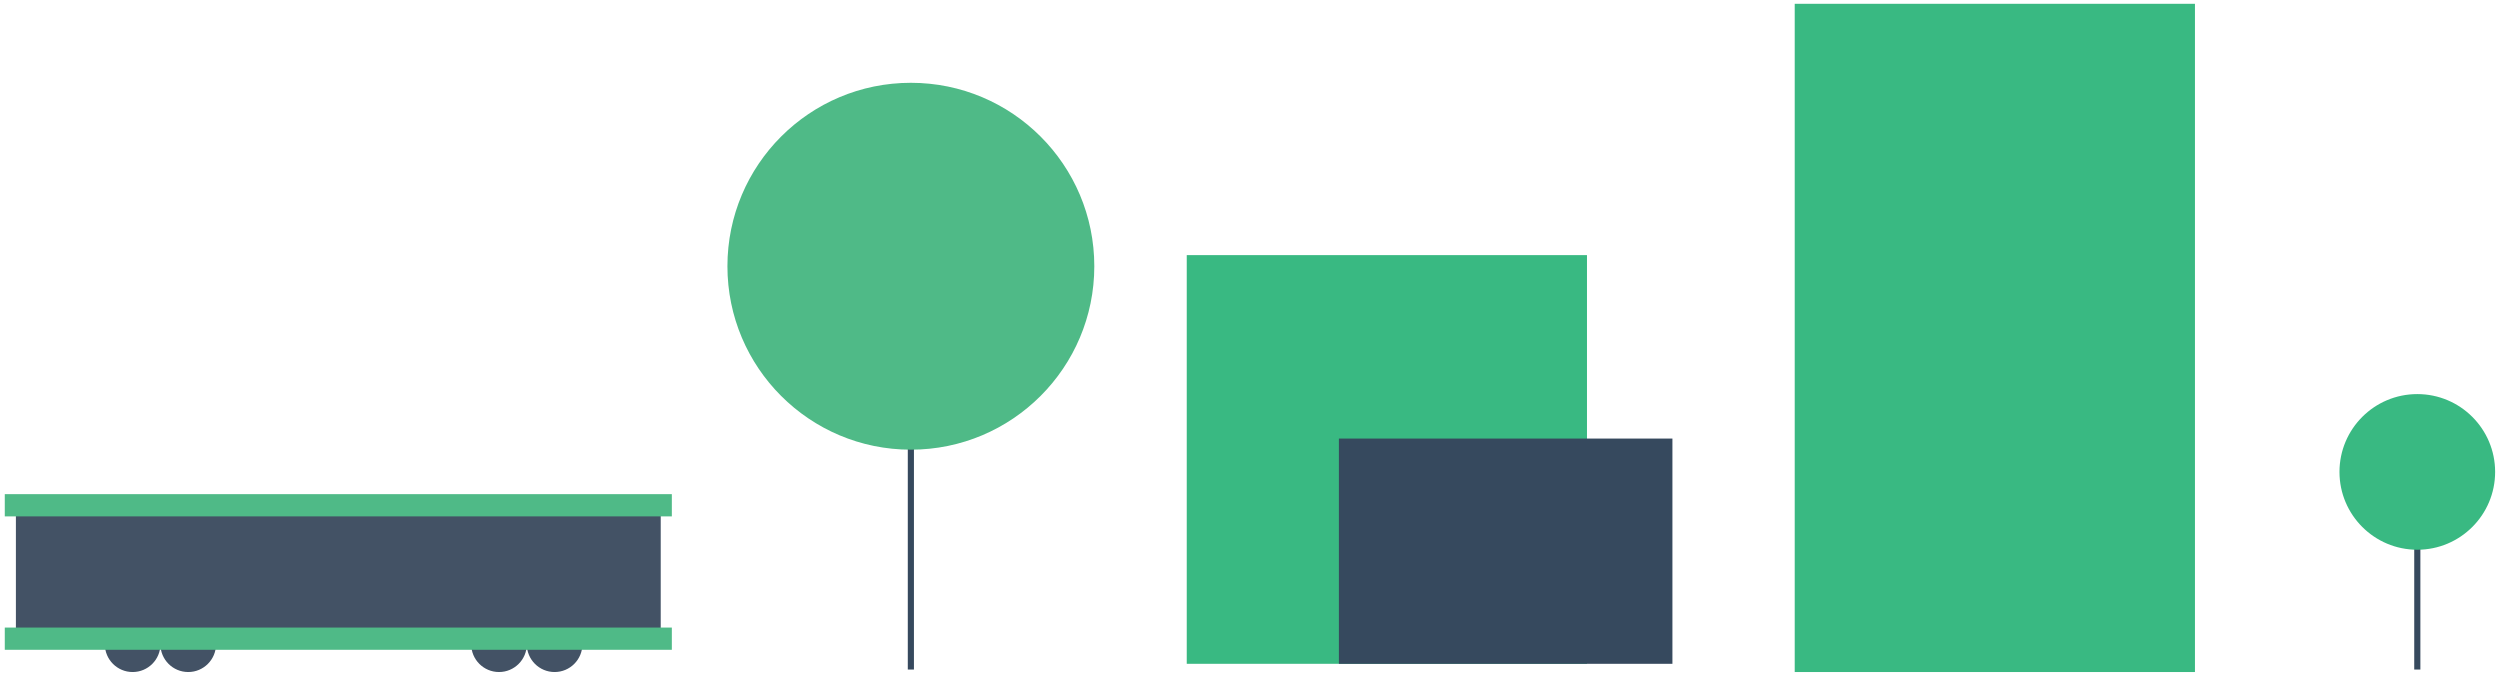 <?xml version="1.0" encoding="UTF-8"?>
<svg width="407px" height="110px" viewBox="0 0 407 110" version="1.1" xmlns="http://www.w3.org/2000/svg" xmlns:xlink="http://www.w3.org/1999/xlink">
    <!-- Generator: Sketch 49.2 (51160) - http://www.bohemiancoding.com/sketch -->
    <title>Group 8</title>
    <desc>Created with Sketch.</desc>
    <defs></defs>
    <g id="Webpages" stroke="none" stroke-width="1" fill="none" fill-rule="evenodd">
        <g id="VueMastery-Course-👍" transform="translate(-788, -534)">
            <g id="Group-5" transform="translate(-4, -1)">
                <g id="Group" transform="translate(0.022, 535)">
                    <g id="Group-8" transform="translate(792, 0)">
                        <rect id="Rectangle-7" fill="#435265" x="2.566" y="82.258" width="104.977" height="21.719"></rect>
                        <circle id="Oval-4" fill="#435265" cx="21.571" cy="104.882" r="4.525"></circle>
                        <circle id="Oval-4-Copy-2" fill="#435265" cx="81.217" cy="104.882" r="4.525"></circle>
                        <path d="M148.267,108.502 L148.267,65.063" id="Line-3" stroke="#36495E" stroke-linecap="square"></path>
                        <rect id="Rectangle-9" fill="#39B982" x="193.18" y="41.534" width="65.158" height="66.534"></rect>
                        <rect id="Rectangle-10" fill="#39B982" x="292.158" y="0.619" width="65.158" height="108.788"></rect>
                        <path d="M393.515,108.502 L393.515,79.543" id="Line-4" stroke="#36495E" stroke-linecap="square"></path>
                        <circle id="Oval-6" fill="#39B982" cx="393.515" cy="76.828" r="12.67"></circle>
                        <rect id="Rectangle-8" fill="#36495E" x="217.95" y="71.398" width="54.298" height="36.67"></rect>
                        <circle id="Oval-5" fill="#4FBA87" cx="148.267" cy="43.344" r="29.864"></circle>
                        <circle id="Oval-4-Copy" fill="#435265" cx="30.62" cy="104.882" r="4.525"></circle>
                        <circle id="Oval-4-Copy-3" fill="#435265" cx="90.267" cy="104.882" r="4.525"></circle>
                        <rect id="Rectangle-6" fill="#4FBA87" x="0.756" y="102.167" width="108.597" height="3.62"></rect>
                        <rect id="Rectangle-6-Copy" fill="#4FBA87" x="0.756" y="80.448" width="108.597" height="3.62"></rect>
                    </g>
                </g>
            </g>
        </g>
    </g>
</svg>